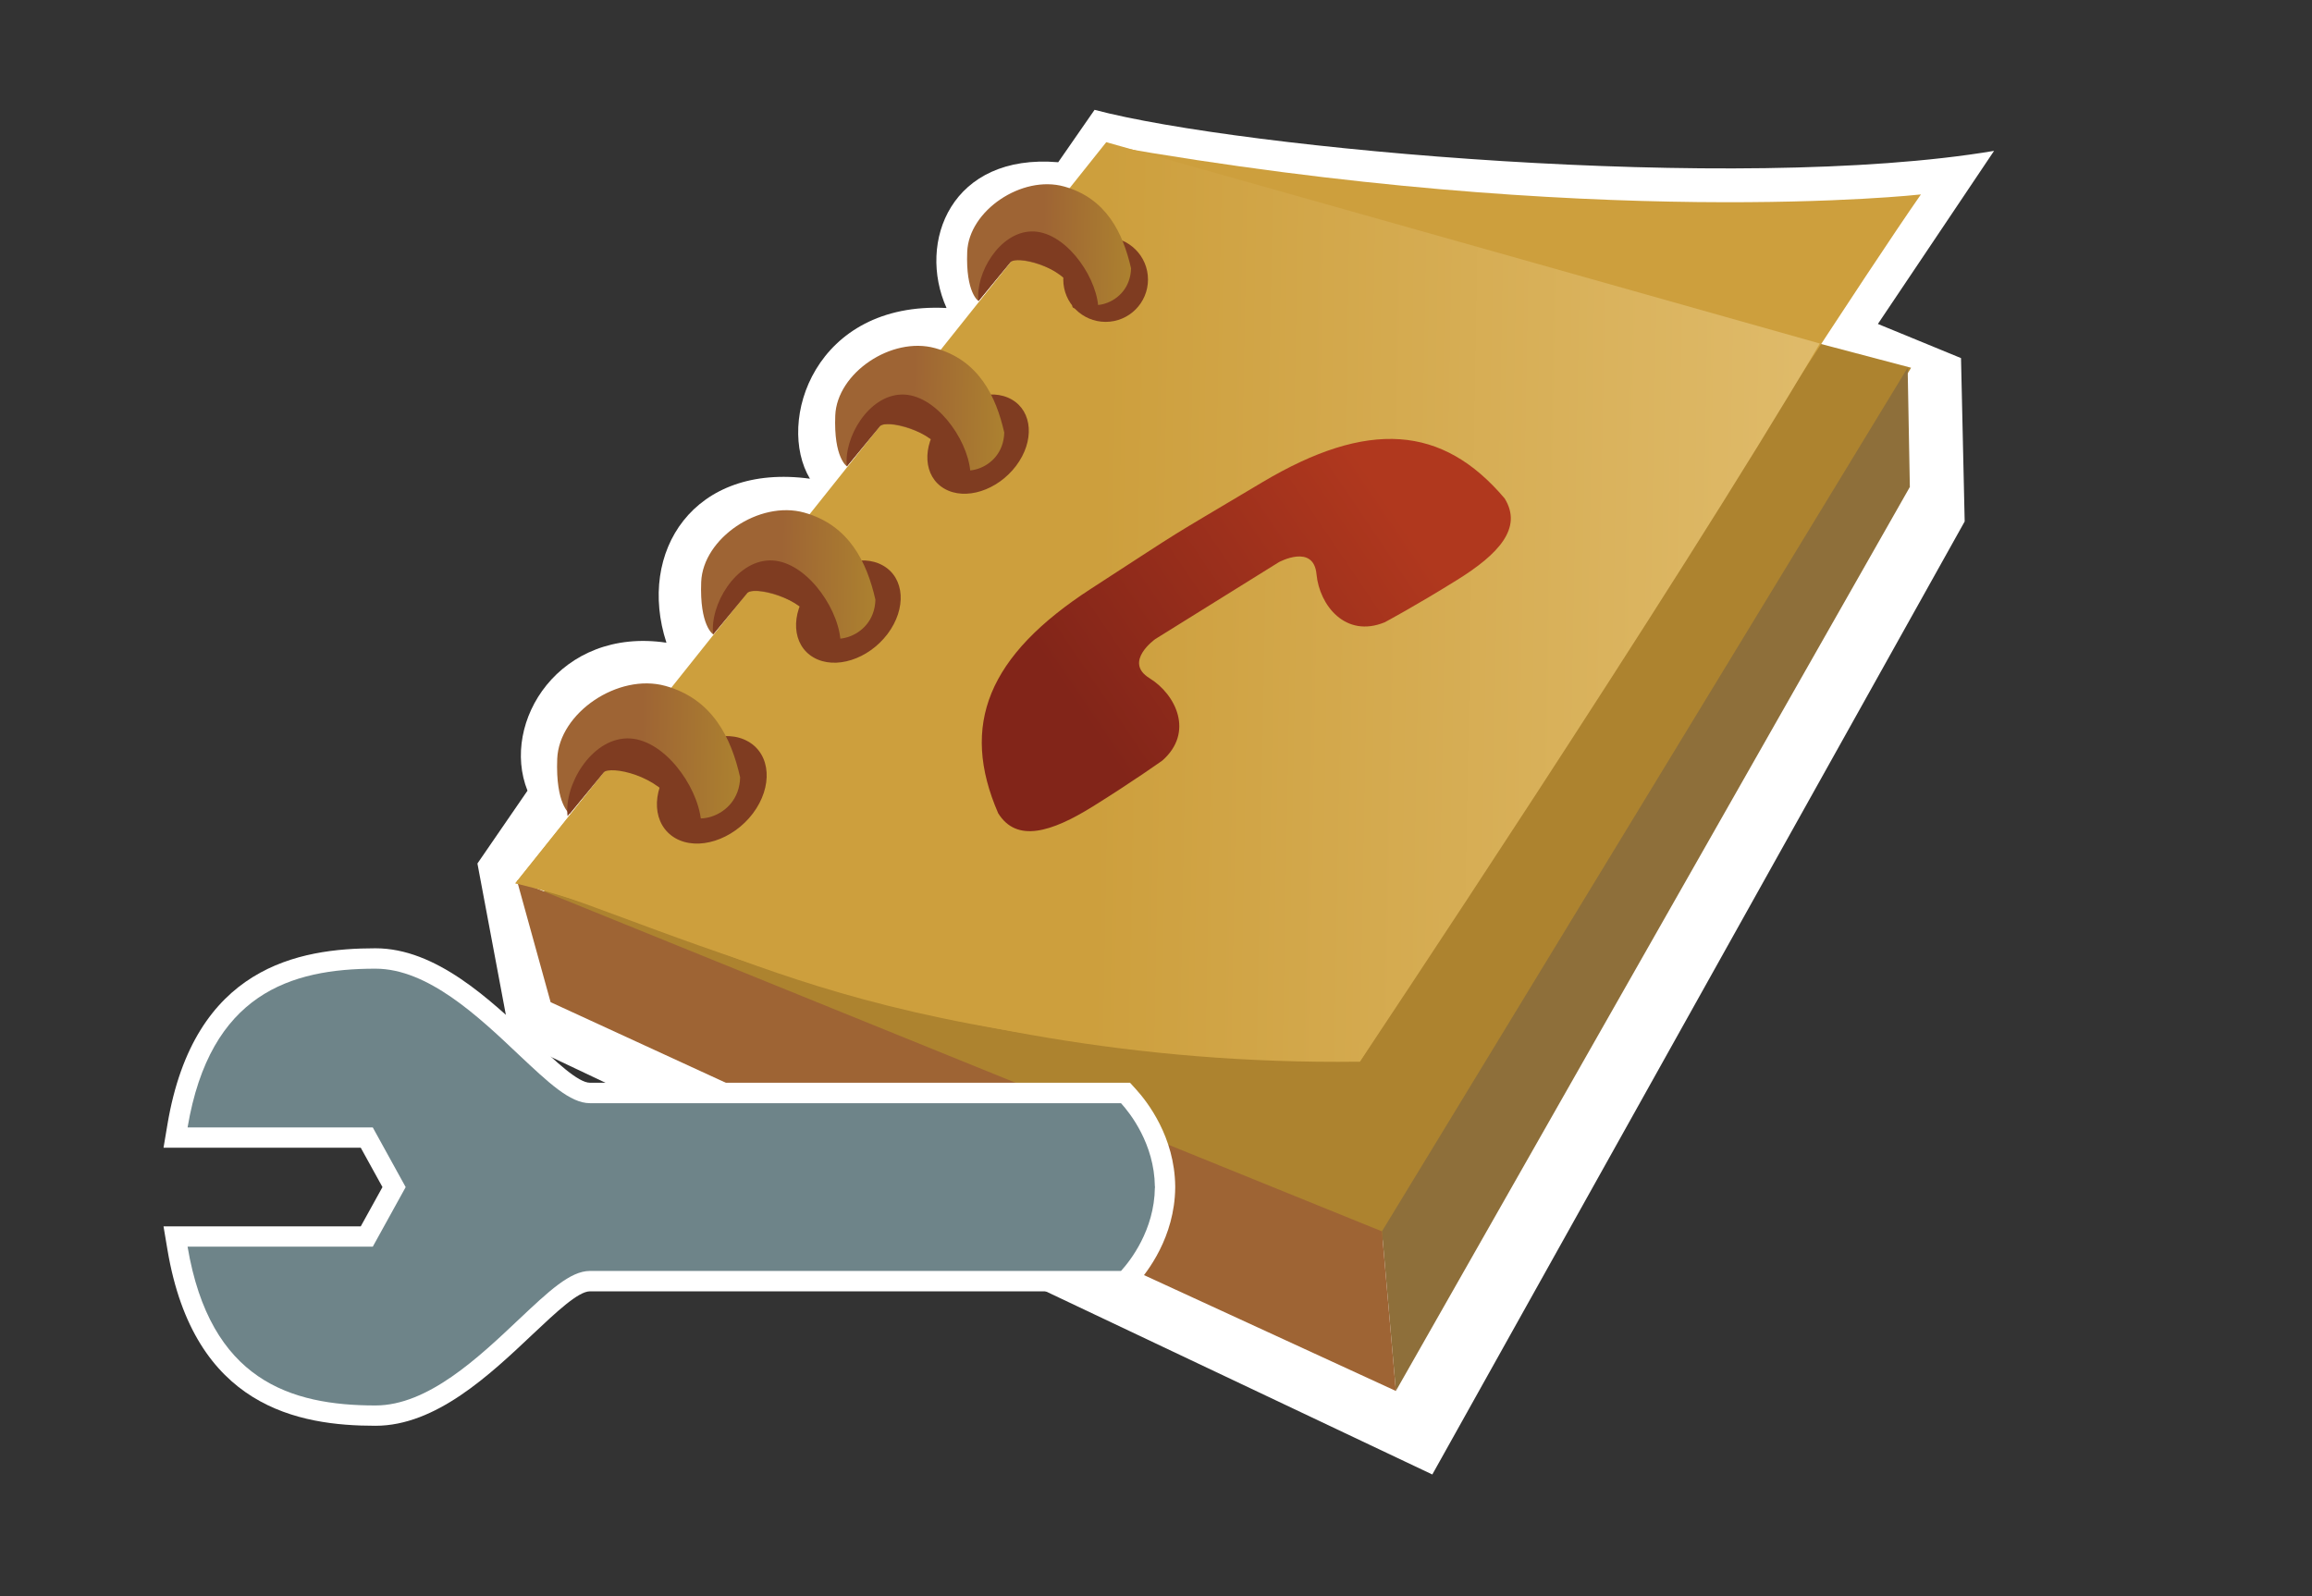 <?xml version="1.0" encoding="UTF-8"?>
<svg xmlns="http://www.w3.org/2000/svg" xmlns:xlink="http://www.w3.org/1999/xlink" contentScriptType="text/ecmascript" width="84" baseProfile="tiny" zoomAndPan="magnify" contentStyleType="text/css" viewBox="0 0 84 58" height="58" preserveAspectRatio="xMidYMid meet" version="1.1">
    <rect x="0" y="0" width="84" height="58" fill="#333333" stroke="none"/>
    <g>
        <g>
            <g>
                <g>
                    <g>
                        <path fill="#ffffff" d="M 39.768 3.991 C 45.063 5.398 63.1 7.054 72.449 5.482 L 68.228 11.771 L 71.248 13.012 L 71.381 18.949 L 52.039 53.578 L 18.534 37.703 L 17.346 31.377 L 19.165 28.731 C 18.173 26.249 20.324 22.773 24.213 23.354 C 23.137 20.044 25.204 16.816 29.427 17.395 C 28.185 15.329 29.592 10.943 34.39 11.192 C 33.314 8.791 34.558 5.565 38.447 5.895 L 39.768 3.991 z "/>
                        <polygon fill="#ad832f" points="40.288,5.67 69.434,13.363 50.209,45.117 20.732,34.975 19.534,32.688      "/>
                        <polygon fill="#8e6f3a" points="69.309,13.363 50.209,44.744 50.715,50.543 69.389,17.695      "/>
                        <polygon fill="#9e6434" points="50.209,44.744 18.782,31.994 20.005,36.416 50.715,50.543      "/>
                        <path fill="#cd9f3d" d="M 18.723 32.096 L 40.223 5.283 C 57.959 8.397 69.791 7.065 69.791 7.065 C 65.816 12.774 49.406 38.578 49.406 38.578 C 29.858 37.969 26.774 34.061 18.723 32.096 z "/>
                        <linearGradient x1="-221.385" gradientTransform="matrix(1.136 0 0 1.136 318.464 -315.368)" y1="297.134" x2="-245.208" gradientUnits="userSpaceOnUse" y2="296.693" xlink:type="simple" xlink:actuate="onLoad" id="XMLID_7_" xlink:show="other">
                            <stop stop-color="#e0bc6c" offset="0"/>
                            <stop stop-color="#cd9f3d" offset="1"/>
                        </linearGradient>
                        <path fill="url(#XMLID_7_)" d="M 66.119 12.482 C 60.781 21.544 49.406 38.578 49.406 38.578 C 32.86 38.795 21.825 32.471 18.722 32.098 L 40.193 5.166 L 66.119 12.482 z "/>
                        <path fill="#7f3c21" d="M 32.246 23.037 C 32.943 22.112 32.87 21.0 32.085 20.552 C 31.298 20.101 30.1 20.487 29.398 21.406 C 28.705 22.333 28.777 23.443 29.563 23.893 C 30.347 24.342 31.547 23.961 32.246 23.037 z "/>
                        <linearGradient x1="-252.13" gradientTransform="matrix(1.136 0 0 1.136 318.464 -315.368)" y1="295.922" x2="-255.344" gradientUnits="userSpaceOnUse" y2="295.862" xlink:type="simple" xlink:actuate="onLoad" id="XMLID_8_" xlink:show="other">
                            <stop stop-color="#ad832f" offset="0"/>
                            <stop stop-color="#9e6434" offset="1"/>
                        </linearGradient>
                        <path fill="url(#XMLID_8_)" d="M 31.806 21.792 C 31.496 20.427 30.852 19.083 29.219 18.626 C 27.586 18.171 25.538 19.559 25.476 21.148 C 25.413 22.743 25.911 23.051 25.911 23.051 L 27.153 21.542 C 27.503 21.254 29.572 21.935 29.737 22.762 C 29.901 23.59 31.764 23.28 31.806 21.792 z "/>
                        <path fill="#7f3c21" d="M 30.533 23.218 C 30.408 21.975 29.196 20.334 27.959 20.364 C 26.717 20.393 25.786 21.985 25.91 23.052 L 27.154 21.542 C 27.382 21.301 29.076 21.626 29.666 22.721 C 29.817 23.079 28.883 23.585 30.533 23.218 z "/>
                        <path fill="#7f3c21" d="M 27.355 29.557 C 28.084 28.585 28.008 27.417 27.186 26.946 C 26.361 26.47 25.102 26.876 24.37 27.843 C 23.639 28.815 23.712 29.982 24.538 30.457 C 25.361 30.928 26.623 30.525 27.355 29.557 z "/>
                        <linearGradient x1="-256.449" gradientTransform="matrix(1.136 0 0 1.136 318.464 -315.368)" y1="301.566" x2="-259.822" gradientUnits="userSpaceOnUse" y2="301.504" xlink:type="simple" xlink:actuate="onLoad" id="XMLID_9_" xlink:show="other">
                            <stop stop-color="#ad832f" offset="0"/>
                            <stop stop-color="#9e6434" offset="1"/>
                        </linearGradient>
                        <path fill="url(#XMLID_9_)" d="M 26.891 28.247 C 26.567 26.813 25.892 25.402 24.176 24.924 C 22.461 24.448 20.313 25.903 20.245 27.573 C 20.18 29.244 20.701 29.571 20.701 29.571 L 22.006 27.988 C 22.373 27.683 24.549 28.402 24.719 29.269 C 24.894 30.137 26.85 29.811 26.891 28.247 z "/>
                        <path fill="#7f3c21" d="M 25.472 29.828 C 25.344 28.526 24.073 26.798 22.771 26.831 C 21.464 26.864 20.488 28.535 20.621 29.654 L 21.925 28.068 C 22.164 27.814 23.945 28.158 24.562 29.307 C 24.723 29.68 23.741 30.217 25.472 29.828 z "/>
                        <circle fill="#7f3c21" r="1.539" cx="40.17" cy="10.157"/>
                        <linearGradient x1="-243.965" gradientTransform="matrix(1.136 0 0 1.136 318.464 -315.368)" y1="285.376" x2="-246.987" gradientUnits="userSpaceOnUse" y2="285.32" xlink:type="simple" xlink:actuate="onLoad" id="XMLID_10_" xlink:show="other">
                            <stop stop-color="#ad832f" offset="0"/>
                            <stop stop-color="#9e6434" offset="1"/>
                        </linearGradient>
                        <path fill="url(#XMLID_10_)" d="M 41.094 9.751 C 40.8 8.471 40.198 7.205 38.662 6.777 C 37.127 6.35 35.201 7.653 35.141 9.149 C 35.082 10.648 35.55 10.938 35.55 10.938 L 36.716 9.519 C 37.046 9.247 38.992 9.888 39.148 10.666 C 39.304 11.443 41.053 11.153 41.094 9.751 z "/>
                        <path fill="#7f3c21" d="M 39.898 11.094 C 39.779 9.927 38.642 8.381 37.473 8.41 C 36.308 8.439 35.433 9.935 35.55 10.938 L 36.716 9.52 C 36.932 9.291 38.525 9.598 39.078 10.628 C 39.224 10.962 38.347 11.437 39.898 11.094 z "/>
                        <path fill="#7f3c21" d="M 36.915 16.929 C 37.592 16.033 37.519 14.952 36.759 14.517 C 35.998 14.079 34.835 14.453 34.157 15.346 C 33.48 16.244 33.553 17.322 34.313 17.758 C 35.074 18.196 36.238 17.824 36.915 16.929 z "/>
                        <linearGradient x1="-248.014" gradientTransform="matrix(1.136 0 0 1.136 318.464 -315.368)" y1="290.606" x2="-251.131" gradientUnits="userSpaceOnUse" y2="290.548" xlink:type="simple" xlink:actuate="onLoad" id="XMLID_11_" xlink:show="other">
                            <stop stop-color="#ad832f" offset="0"/>
                            <stop stop-color="#9e6434" offset="1"/>
                        </linearGradient>
                        <path fill="url(#XMLID_11_)" d="M 36.487 15.718 C 36.185 14.397 35.563 13.089 33.978 12.651 C 32.394 12.21 30.408 13.554 30.347 15.098 C 30.286 16.642 30.77 16.945 30.77 16.945 L 31.974 15.481 C 32.315 15.199 34.321 15.863 34.482 16.666 C 34.642 17.466 36.447 17.166 36.487 15.718 z "/>
                        <path fill="#7f3c21" d="M 35.252 17.106 C 35.132 15.901 33.959 14.306 32.756 14.336 C 31.552 14.365 30.648 15.911 30.77 16.944 L 31.975 15.48 C 32.198 15.245 33.838 15.561 34.411 16.621 C 34.559 16.968 33.651 17.458 35.252 17.106 z "/>
                        <linearGradient x1="-235.871" gradientTransform="matrix(1.136 0 0 1.136 318.464 -315.368)" y1="293.742" x2="-245.774" gradientUnits="userSpaceOnUse" y2="300.441" xlink:type="simple" xlink:actuate="onLoad" id="XMLID_12_" xlink:show="other">
                            <stop stop-color="#b0381e" offset="0"/>
                            <stop stop-color="#822519" offset="1"/>
                        </linearGradient>
                        <path fill="url(#XMLID_12_)" d="M 46.465 20.427 C 46.465 20.427 47.729 19.74 47.832 20.869 C 47.939 21.995 48.885 23.197 50.309 22.612 C 50.309 22.612 51.428 22.016 52.932 21.078 C 54.438 20.145 55.336 19.187 54.666 18.11 C 52.408 15.443 49.697 15.239 45.855 17.528 C 42.012 19.819 43.398 18.955 39.644 21.389 C 35.889 23.823 34.873 26.345 36.267 29.552 C 36.936 30.626 38.191 30.245 39.699 29.308 C 41.202 28.372 42.233 27.633 42.233 27.633 C 43.388 26.615 42.728 25.237 41.764 24.643 C 40.801 24.05 41.975 23.221 41.975 23.221 L 46.465 20.427 z "/>
                    </g>
                </g>
            </g>
        </g>
        <rect width="84" fill="none" height="58"/>
        <g>
            <path fill="#ffffff" d="M 13.643 34.458 C 10.862 34.458 7.051 35.118 6.086 40.844 L 5.941 41.705 C 5.941 41.705 12.347 41.705 13.107 41.705 C 13.336 42.121 13.679 42.738 13.896 43.135 C 13.679 43.528 13.336 44.145 13.107 44.562 C 12.347 44.562 5.941 44.562 5.941 44.562 L 6.086 45.424 C 7.051 51.144 10.861 51.808 13.643 51.808 C 15.835 51.808 17.789 49.963 19.359 48.479 C 20.21 47.678 21.009 46.923 21.432 46.923 L 41.056 46.923 L 41.276 46.681 C 41.697 46.216 42.676 44.948 42.698 43.164 L 42.698 43.101 C 42.677 41.319 41.697 40.048 41.276 39.585 L 41.056 39.343 L 21.432 39.343 C 21.009 39.343 20.207 38.588 19.362 37.787 C 17.789 36.302 15.836 34.458 13.643 34.458 z "/>
            <path fill="#6e8489" d="M 41.961 43.135 C 41.961 43.127 41.963 43.117 41.963 43.112 L 41.959 43.112 C 41.94 41.563 41.054 40.443 40.728 40.086 C 40.315 40.086 21.432 40.086 21.432 40.086 C 20.713 40.086 19.936 39.347 18.852 38.329 C 17.379 36.933 15.543 35.199 13.643 35.199 C 10.557 35.199 7.633 36.108 6.815 40.968 C 7.975 40.968 13.544 40.968 13.544 40.968 L 14.739 43.136 L 13.544 45.3 C 13.544 45.3 7.976 45.3 6.815 45.3 C 7.633 50.159 10.555 51.07 13.643 51.07 C 15.543 51.07 17.379 49.335 18.852 47.942 C 19.936 46.922 20.715 46.182 21.432 46.182 C 21.432 46.182 40.315 46.182 40.728 46.182 C 41.054 45.827 41.941 44.705 41.959 43.157 L 41.963 43.157 C 41.963 43.148 41.961 43.14 41.961 43.135 z "/>
        </g>
    </g>
</svg>
